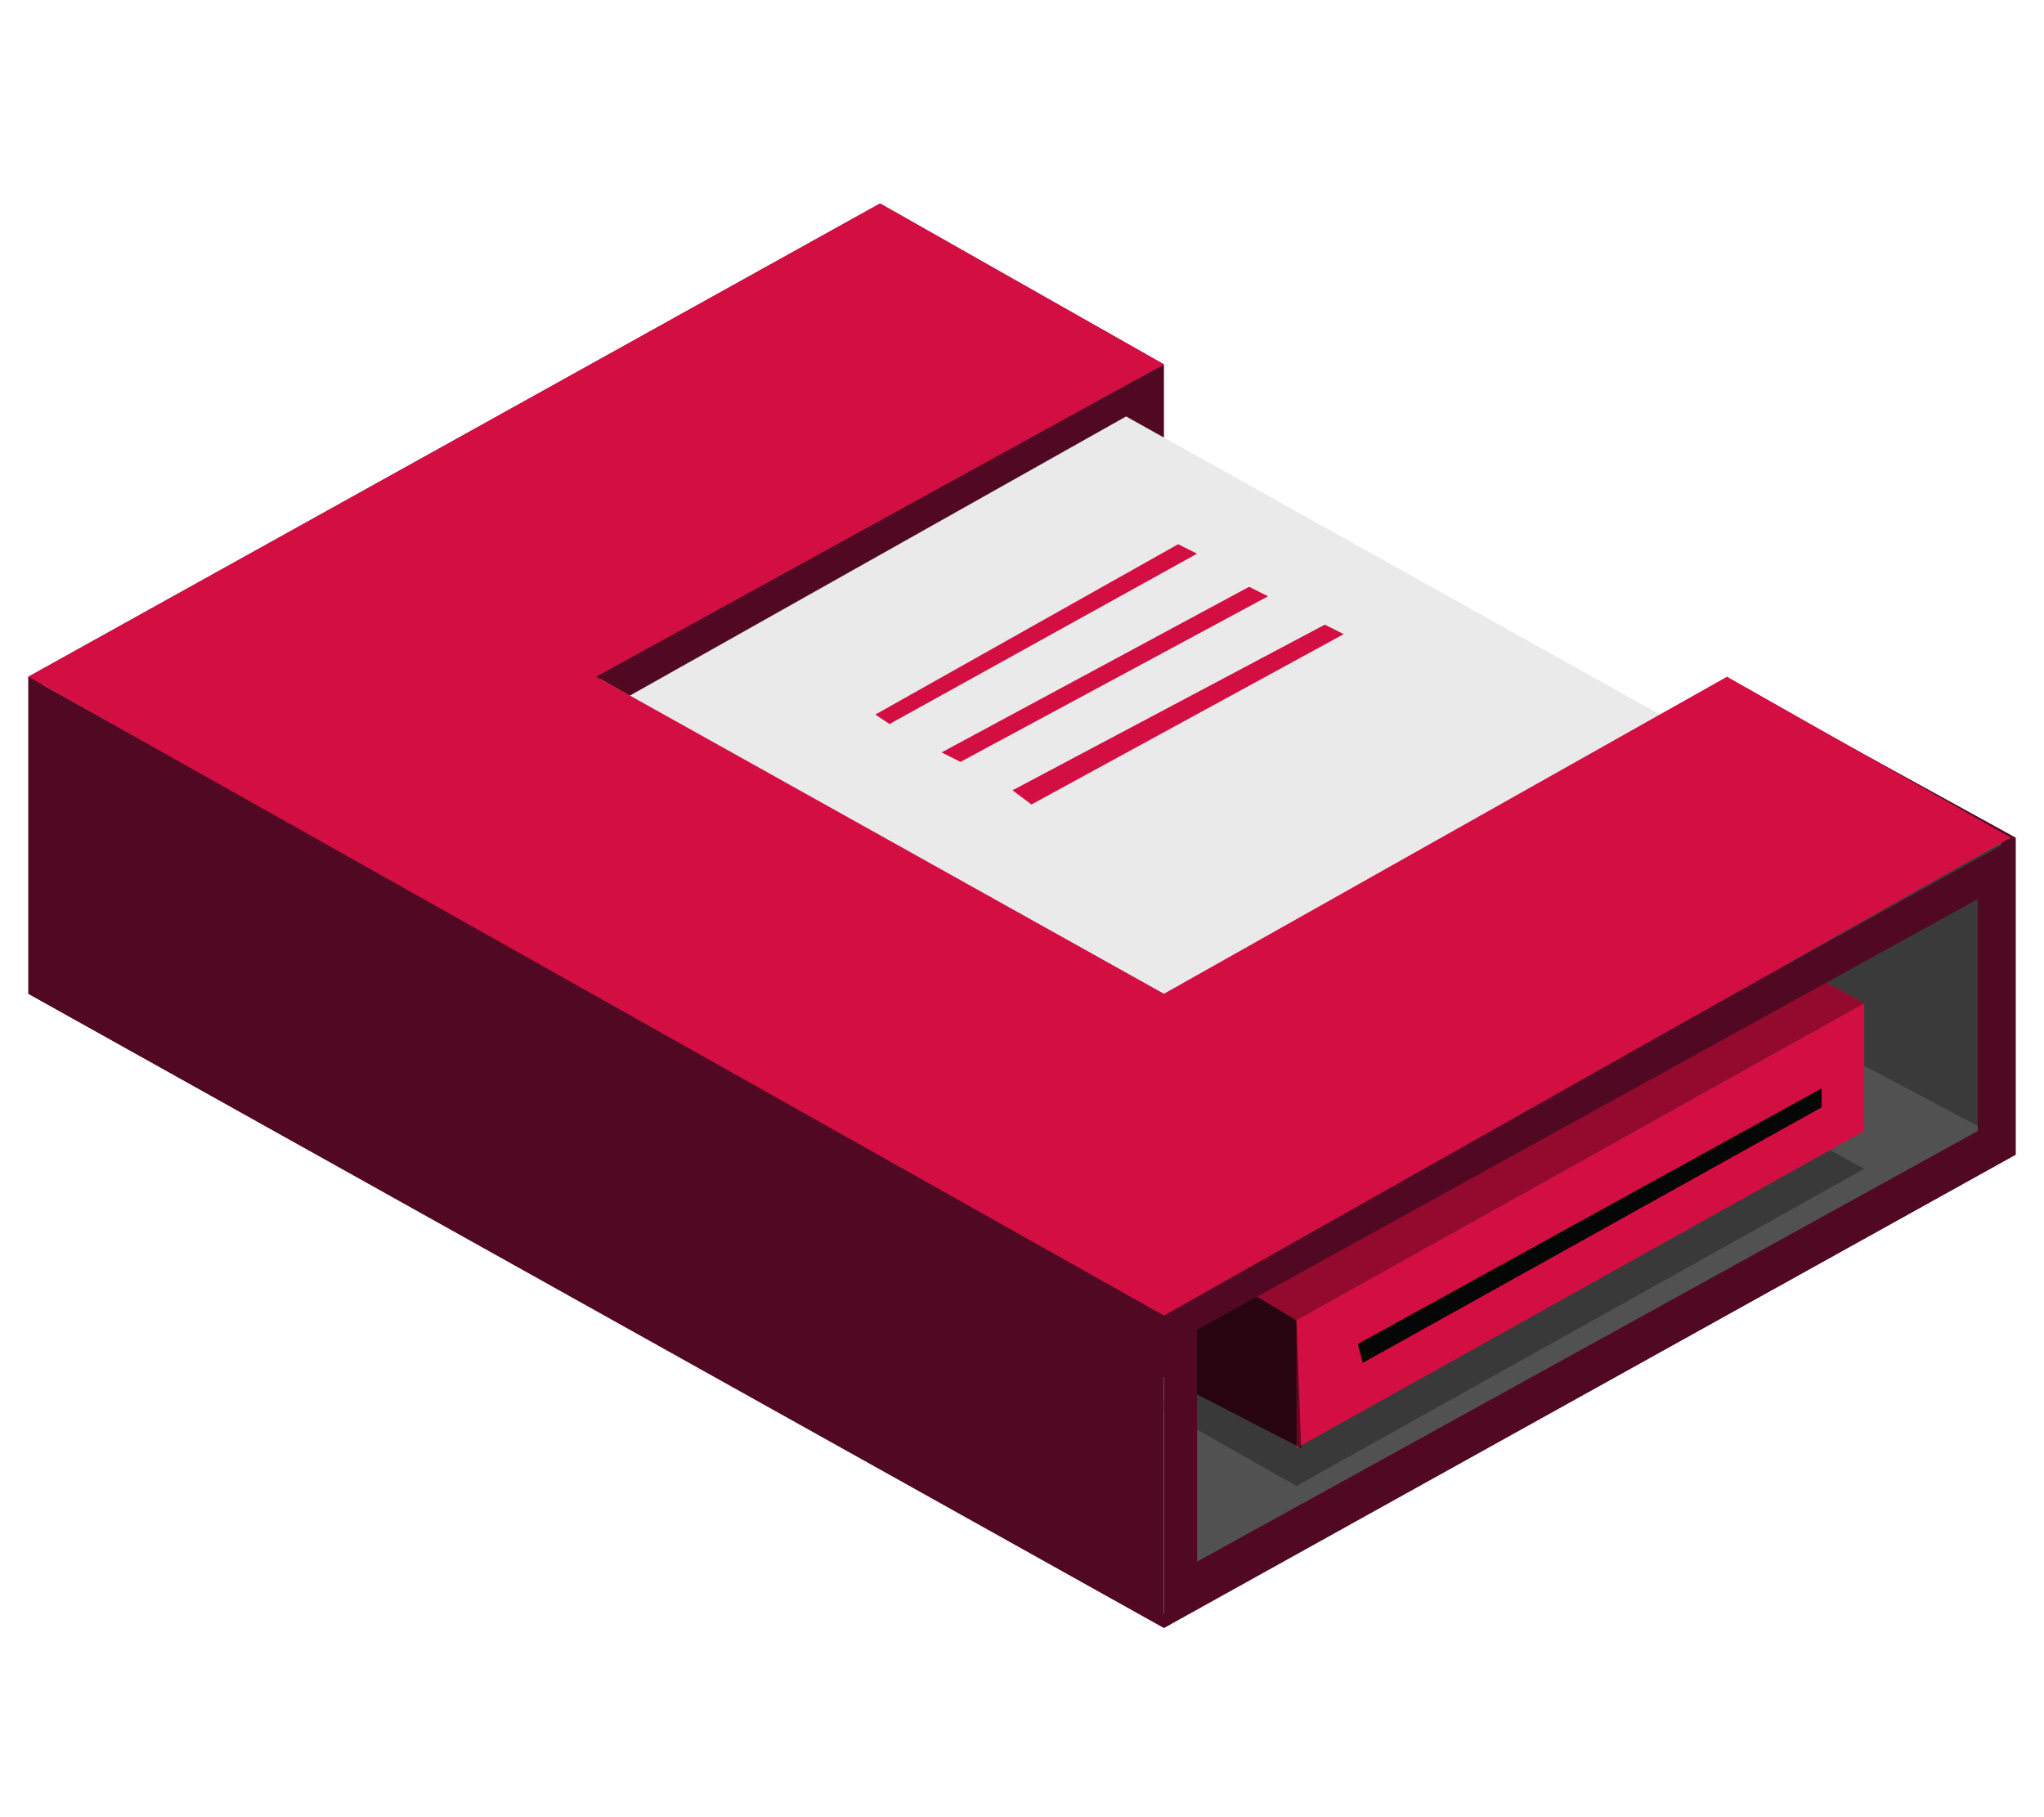 <?xml version="1.0" encoding="utf-8"?>
<!-- Generator: Adobe Illustrator 19.2.1, SVG Export Plug-In . SVG Version: 6.00 Build 0)  -->
<svg version="1.1" id="Layer_1" xmlns="http://www.w3.org/2000/svg" xmlns:xlink="http://www.w3.org/1999/xlink" x="0px" y="0px"
	 viewBox="0 0 43.2 38.4" style="enable-background:new 0 0 43.2 38.4;" xml:space="preserve">
<style type="text/css">
	.st0{fill:#510923;}
	.st1{fill:#EAEAEA;}
	.st2{fill:#3A3A3A;}
	.st3{fill:#515151;}
	.st4{opacity:0.3;enable-background:new    ;}
	.st5{fill:#D30E42;}
	.st6{opacity:0.5;enable-background:new    ;}
	.st7{fill:#040705;}
	.st8{fill:none;stroke:#000000;stroke-width:5.479;stroke-miterlimit:10;}
</style>
<title>cartridge-logo</title>
<polygon class="st0" points="24.6,7.7 24.6,14.3 18.6,17.7 12.6,14.3 "/>
<polygon class="st1" points="23.8,8.8 12.6,15.1 24.6,21.7 35.8,15.5 "/>
<polygon class="st2" points="42.5,24.3 36.5,21 42.5,17.7 "/>
<polygon class="st3" points="24.9,33.3 42,23.9 37.1,21.3 24.6,28.3 "/>
<polyline class="st4" points="24.4,29.7 27.4,31.4 39.4,24.7 36.3,23 24.4,29.7 "/>
<polygon class="st0" points="27.5,30.6 24.4,29 24.4,26.1 27.4,27.9 "/>
<polygon class="st5" points="27.4,27.9 27.4,30.6 39.4,23.9 39.4,21.2 "/>
<polyline class="st5" points="24.4,26.1 27.4,27.9 39.4,21.2 36.3,19.5 24.4,26.1 "/>
<polyline class="st4" points="24.4,26.1 27.4,27.9 39.4,21.2 36.3,19.5 24.4,26.1 "/>
<polygon class="st6" points="27.5,30.6 24.4,29 24.4,26.1 27.4,27.9 "/>
<polygon class="st7" points="28.7,28.4 28.8,28.8 38.5,23.4 38.5,23 "/>
<polygon class="st0" points="0.6,14.3 0.6,21 24.6,34.4 24.6,27.7 "/>
<path class="st0" d="M41.8,19v4.9L25.3,33v-4.9L41.8,19 M42.6,17.7l-18,10v6.7l18-10V17.7L42.6,17.7z"/>
<path class="st0" d="M18.6,4.5l5.5,3.1l-11.6,6.5l-0.4,0.2l0.4,0.2l12,6.7l0.1,0.1l0.1-0.1l11.8-6.6l5.8,3.2v6.4l-17.7,9.9L0.8,20.9
	v-6.4L18.6,4.5 M18.6,4.3l-18,10V21l24,13.4l18-10v-6.7l-6-3.3l-12,6.7l-12-6.7l12-6.7L18.6,4.3L18.6,4.3L18.6,4.3z"/>
<polygon class="st5" points="0.6,14.3 18.6,4.3 24.6,7.7 12.6,14.3 24.6,21 36.5,14.3 42.5,17.7 24.6,27.8 "/>
<path class="st8" d="M19.9,16.8"/>
<polygon class="st5" points="18.8,15.3 18.5,15.1 24.9,11.5 25.3,11.7 "/>
<polygon class="st5" points="20.3,16.1 19.9,15.9 26.4,12.4 26.8,12.6 "/>
<polygon class="st5" points="21.8,17 21.4,16.7 28,13.2 28.4,13.4 "/>
</svg>

